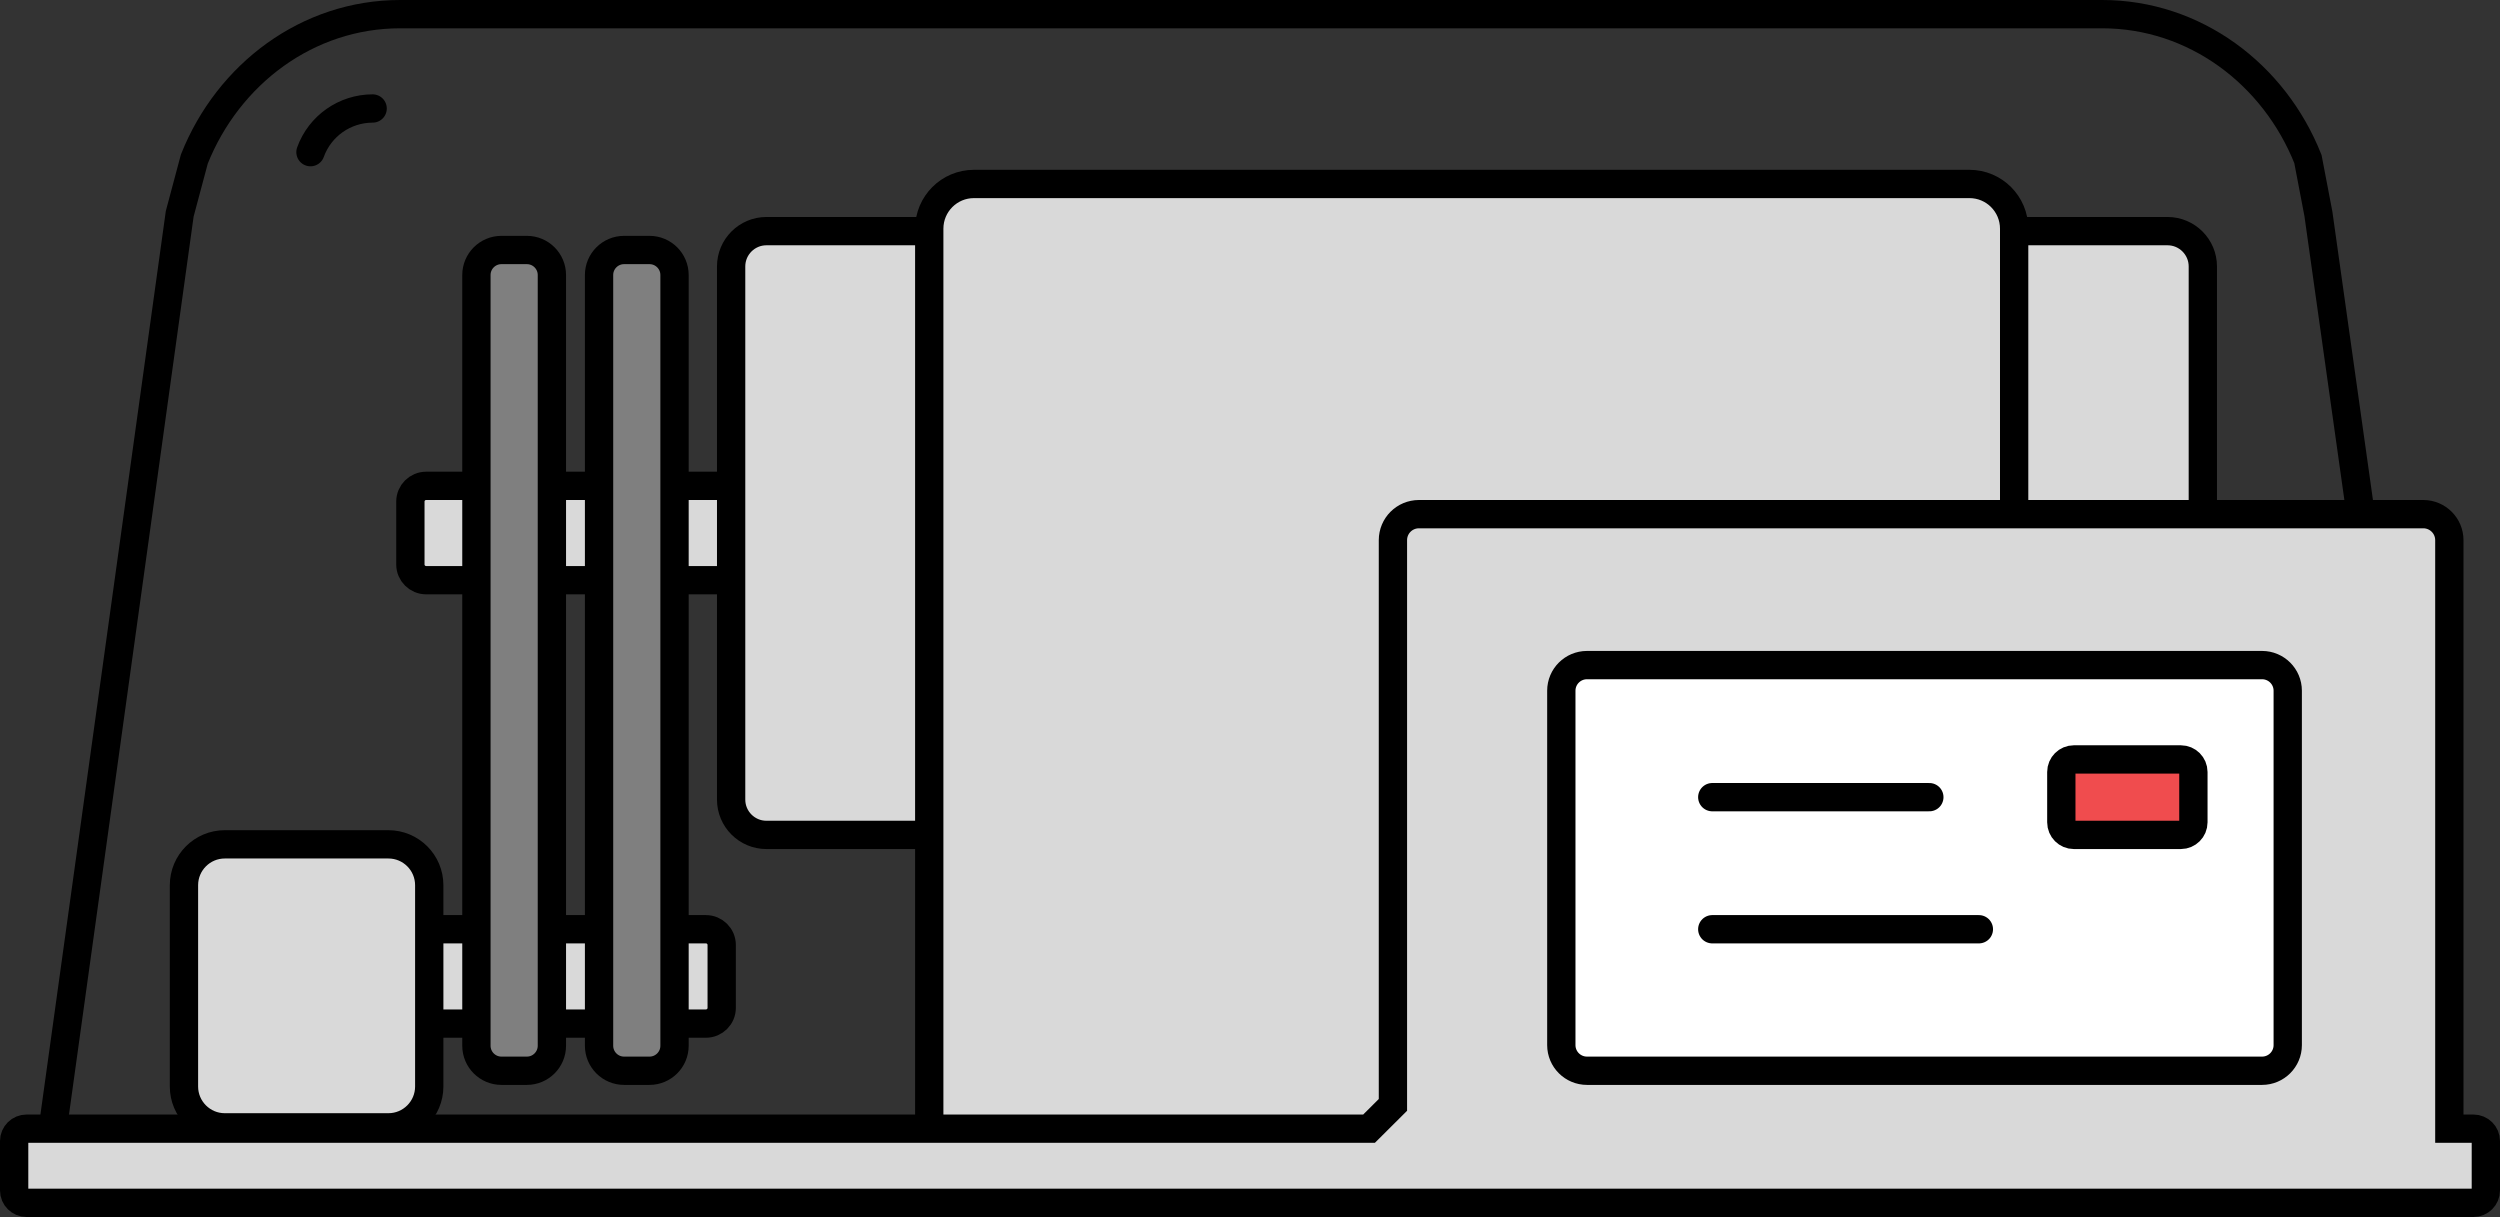 <svg width="265" height="129" xmlns="http://www.w3.org/2000/svg" xmlns:xlink="http://www.w3.org/1999/xlink"
    xml:space="preserve" overflow="hidden">
    <rect width="100%" height="100%" fill="#333333" stroke="none"/>
    <defs>
        <clipPath id="clip0">
            <rect x="1932" y="624" width="265" height="129" />
        </clipPath>
    </defs>
    <g clip-path="url(#clip0)" transform="translate(-1932 -624)">
        <path
            d="M2016.83 675.5C2017.75 675.5 2018.5 676.246 2018.5 677.167L2018.5 683.833C2018.5 684.754 2017.75 685.5 2016.83 685.5L1977.17 685.5C1976.25 685.5 1975.5 684.754 1975.5 683.833L1975.5 677.167C1975.5 676.246 1976.25 675.5 1977.17 675.5Z"
            stroke="#000000" stroke-width="3" stroke-miterlimit="8" fill="#D9D9D9" fill-rule="evenodd" />
        <path
            d="M2006.83 722.5C2007.75 722.5 2008.5 723.246 2008.5 724.167L2008.5 730.833C2008.5 731.754 2007.75 732.5 2006.83 732.5L1963.17 732.5C1962.25 732.5 1961.5 731.754 1961.5 730.833L1961.5 724.167C1961.5 723.246 1962.25 722.5 1963.17 722.5Z"
            stroke="#000000" stroke-width="3" stroke-miterlimit="8" fill="#D9D9D9" fill-rule="evenodd" />
        <path
            d="M1974.42 625.5 2154.82 625.5C2164.63 625.5 2173.05 631.833 2176.64 640.859L2177.75 646.662 2192.5 751.5 1936.5 751.5 1951.05 646.662 1952.6 640.859C1956.2 631.833 1964.61 625.5 1974.42 625.5Z"
            stroke="#000000" stroke-width="3" stroke-miterlimit="8" fill="none" fill-rule="evenodd" />
        <path
            d="M2009.5 652.243C2009.5 650.176 2011.18 648.5 2013.24 648.5L2161.76 648.5C2163.82 648.5 2165.5 650.176 2165.5 652.243L2165.5 708.757C2165.5 710.824 2163.82 712.5 2161.76 712.5L2013.24 712.5C2011.18 712.5 2009.5 710.824 2009.5 708.757Z"
            stroke="#000000" stroke-width="3" stroke-miterlimit="8" fill="#D9D9D9" fill-rule="evenodd" />
        <path
            d="M1951.5 717.833C1951.5 715.44 1953.44 713.5 1955.83 713.5L1973.17 713.5C1975.56 713.5 1977.5 715.44 1977.5 717.833L1977.5 739.167C1977.5 741.56 1975.56 743.5 1973.17 743.5L1955.83 743.5C1953.44 743.5 1951.5 741.56 1951.5 739.167Z"
            stroke="#000000" stroke-width="3" stroke-miterlimit="8" fill="#D9D9D9" fill-rule="evenodd" />
        <path
            d="M2030.5 648.244C2030.5 645.624 2032.62 643.5 2035.24 643.5L2140.76 643.5C2143.38 643.5 2145.5 645.624 2145.5 648.244L2145.5 742.757C2145.5 745.376 2143.38 747.5 2140.76 747.5L2035.24 747.5C2032.62 747.5 2030.5 745.376 2030.5 742.757Z"
            stroke="#000000" stroke-width="3" stroke-miterlimit="8" fill="#D9D9D9" fill-rule="evenodd" />
        <path
            d="M1982.5 653.151C1982.5 651.687 1983.69 650.5 1985.15 650.5L1987.85 650.5C1989.31 650.5 1990.5 651.687 1990.5 653.151L1990.5 734.849C1990.5 736.313 1989.31 737.5 1987.85 737.5L1985.15 737.5C1983.69 737.5 1982.5 736.313 1982.5 734.849Z"
            stroke="#000000" stroke-width="3" stroke-miterlimit="8" fill="#7F7F7F" fill-rule="evenodd" />
        <path
            d="M1995.5 653.151C1995.5 651.687 1996.69 650.5 1998.15 650.5L2000.85 650.5C2002.31 650.5 2003.5 651.687 2003.5 653.151L2003.5 734.849C2003.5 736.313 2002.31 737.5 2000.85 737.5L1998.15 737.5C1996.69 737.5 1995.5 736.313 1995.5 734.849Z"
            stroke="#000000" stroke-width="3" stroke-miterlimit="8" fill="#7F7F7F" fill-rule="evenodd" />
        <path
            d="M2082.41 678.5 2188.87 678.5C2190.39 678.5 2191.63 679.734 2191.63 681.256L2191.63 743.639 2194.18 743.639C2194.91 743.639 2195.5 744.225 2195.5 744.949L2195.5 750.19C2195.5 750.913 2194.91 751.5 2194.18 751.5L1934.82 751.5C1934.09 751.5 1933.5 750.913 1933.5 750.19L1933.5 744.949C1933.5 744.225 1934.09 743.639 1934.82 743.639L2077.12 743.639 2079.65 741.119 2079.65 681.256C2079.65 679.734 2080.88 678.5 2082.41 678.5Z"
            stroke="#000000" stroke-width="3" stroke-miterlimit="8" fill="#D9D9D9" fill-rule="evenodd" />
        <path
            d="M2097.5 697.217C2097.5 695.716 2098.72 694.5 2100.22 694.5L2171.78 694.5C2173.28 694.5 2174.5 695.716 2174.5 697.217L2174.5 734.783C2174.5 736.284 2173.28 737.5 2171.78 737.5L2100.22 737.5C2098.72 737.5 2097.5 736.284 2097.5 734.783Z"
            stroke="#000000" stroke-width="3" stroke-miterlimit="8" fill="#FFFFFF" fill-rule="evenodd" />
        <path d="M2113.5 708.5 2136.51 708.5" stroke="#000000" stroke-width="3" stroke-linecap="round"
            stroke-linejoin="round" stroke-miterlimit="10" fill="none" fill-rule="evenodd" />
        <path d="M2113.5 722.5 2141.76 722.5" stroke="#000000" stroke-width="3" stroke-linecap="round"
            stroke-linejoin="round" stroke-miterlimit="10" fill="none" fill-rule="evenodd" />
        <path
            d="M2150.5 705.833C2150.5 705.097 2151.1 704.5 2151.83 704.5L2163.17 704.5C2163.9 704.5 2164.5 705.097 2164.5 705.833L2164.5 711.167C2164.5 711.903 2163.9 712.5 2163.17 712.5L2151.83 712.5C2151.1 712.5 2150.5 711.903 2150.5 711.167Z"
            stroke="#000000" stroke-width="3" stroke-miterlimit="8" fill="#F04C4E" fill-rule="evenodd" />
        <path d="M1964.91 640.129C1965.91 637.352 1968.55 635.5 1971.5 635.5" stroke="#000000" stroke-width="3"
            stroke-linecap="round" stroke-linejoin="round" stroke-miterlimit="10" fill="none" fill-rule="evenodd" />
    </g>
</svg>